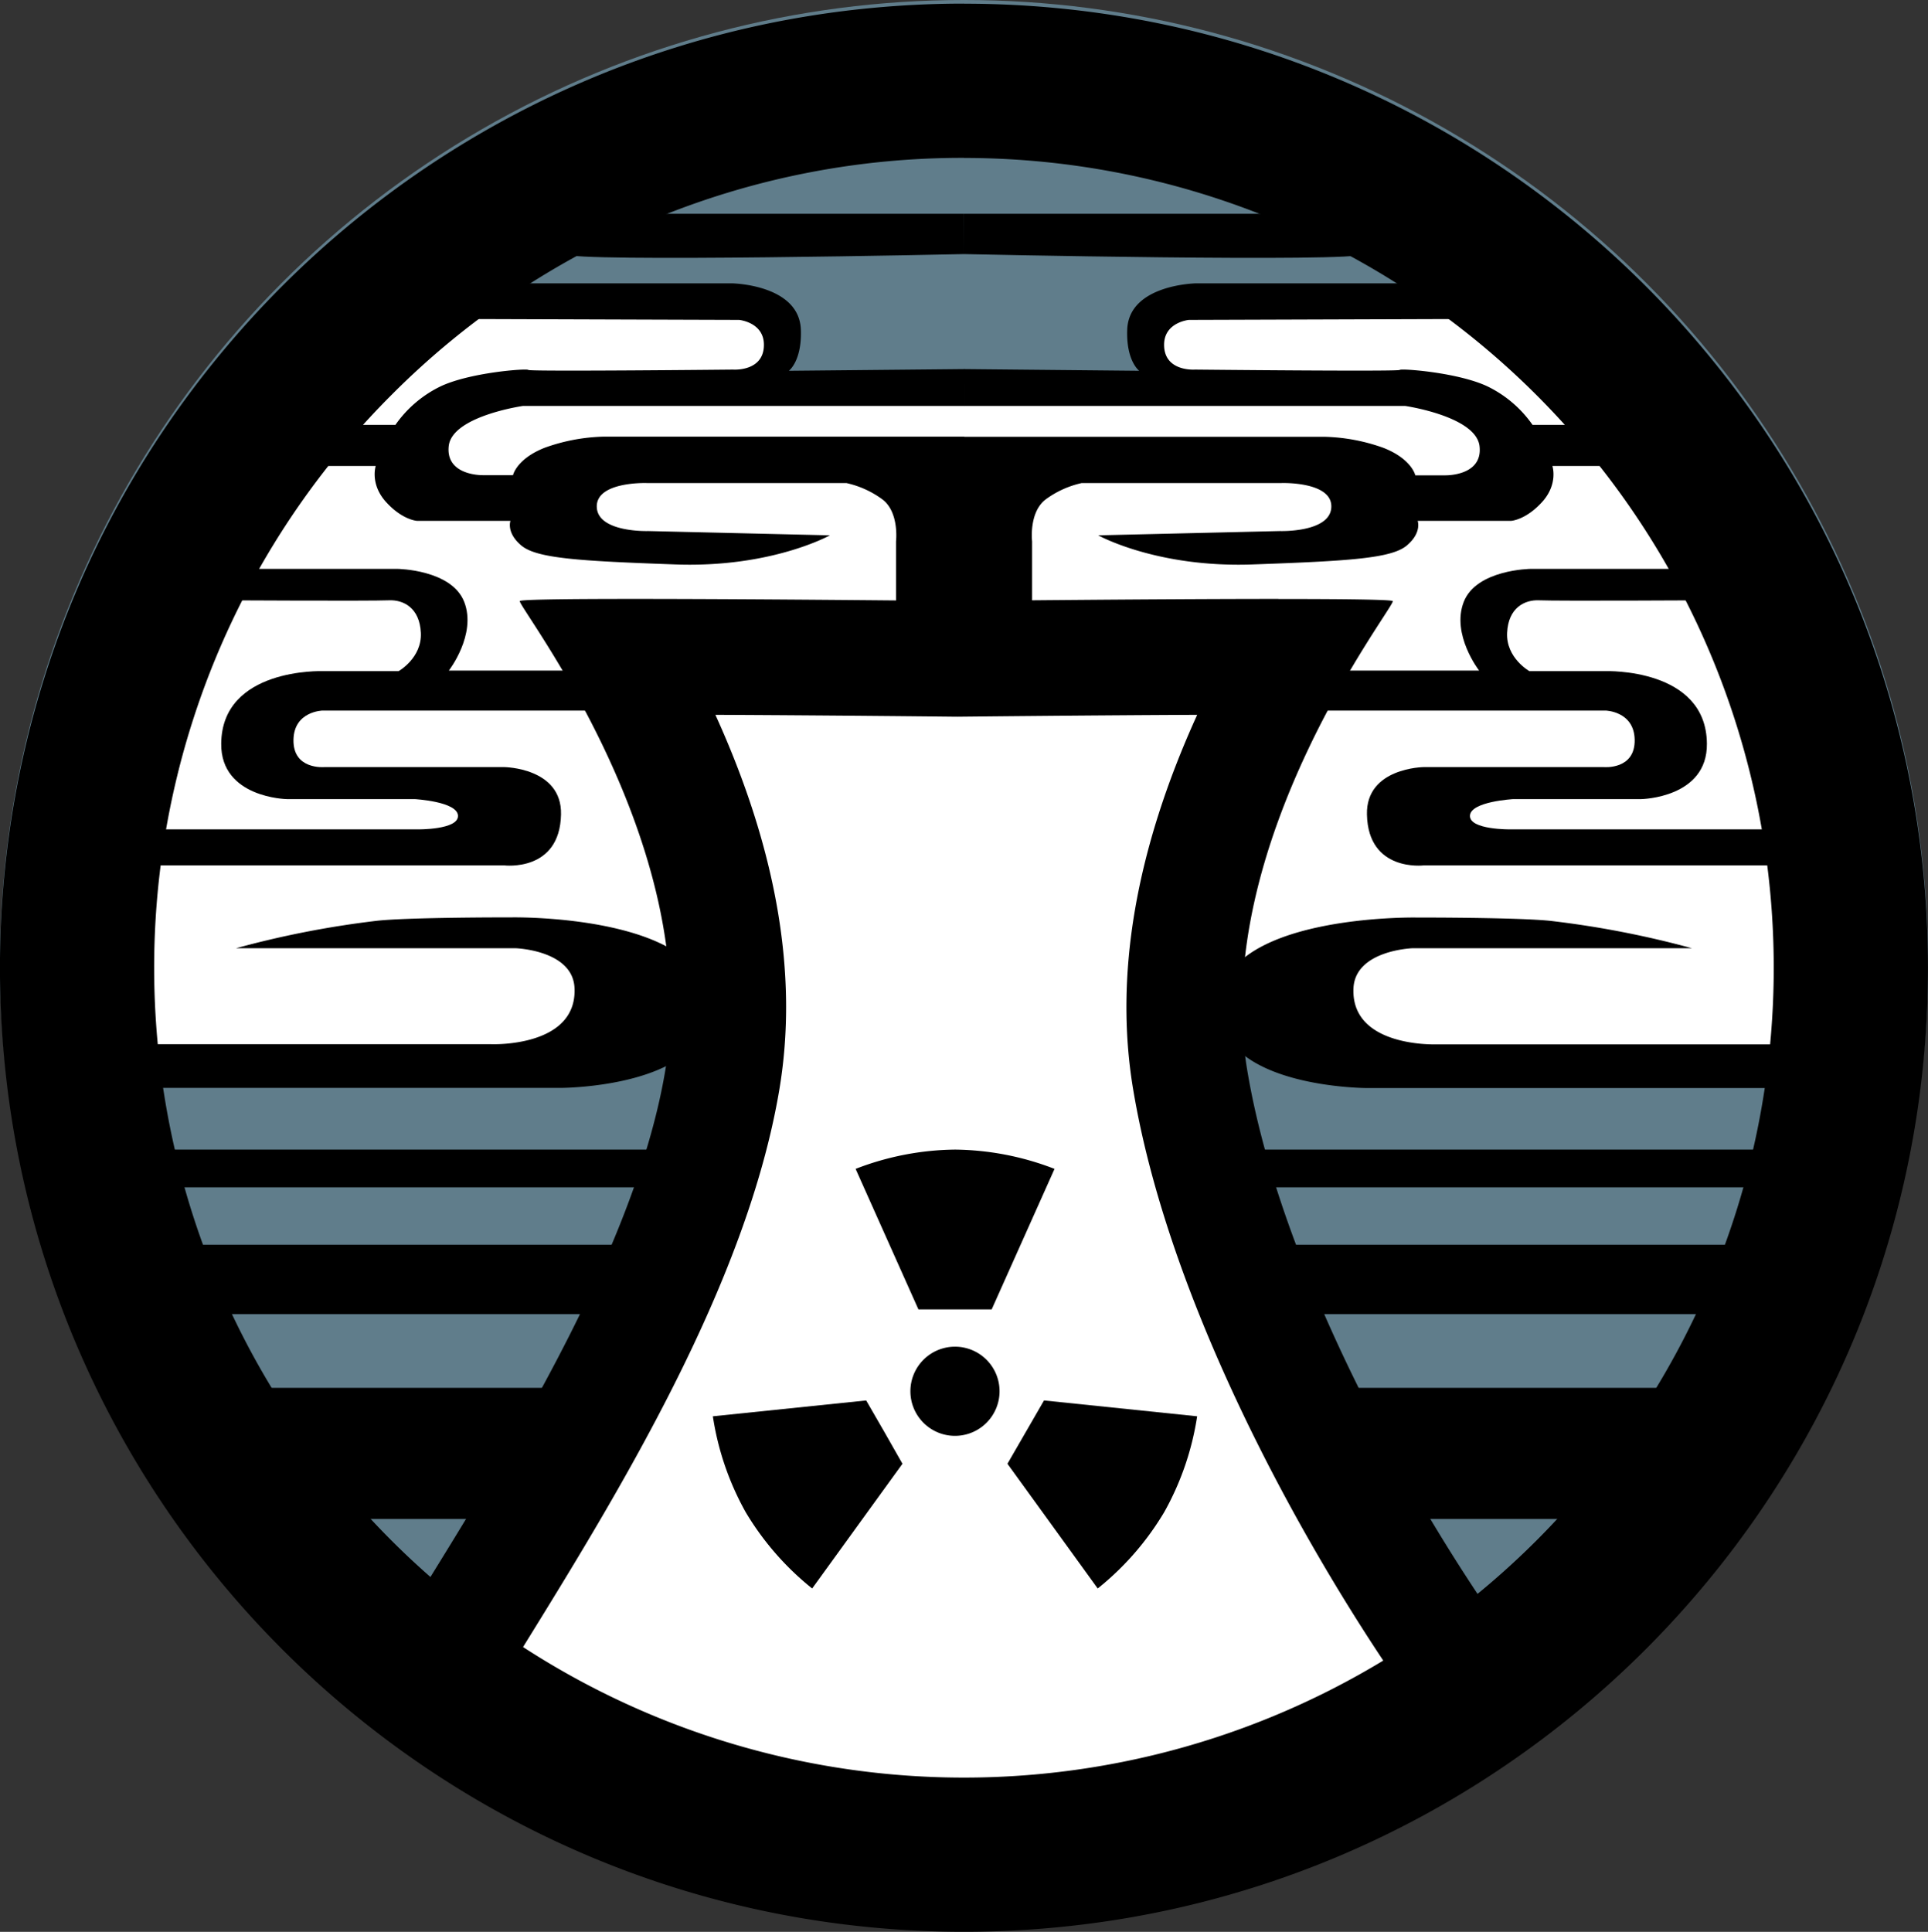 <svg id="Layer_1" data-name="Layer 1" xmlns="http://www.w3.org/2000/svg" viewBox="0 0 500 500.96"><rect x="0" y="0" width="500" height="500.96" fill="#333333" stroke="none"/><defs><style>.cls-1{fill:#607d8b;}.cls-2{fill:#fff;}</style></defs><title>electrify_nuclear</title><circle class="cls-1" cx="250" cy="250" r="250"/><polygon class="cls-2" points="467 154.33 402.26 80.11 301.92 80.11 298.11 99.67 250 99.67 201.89 99.67 198.08 80.11 97.74 80.11 33 154.33 24.56 277.44 146.16 277.44 161.44 264.11 190.78 264.11 166.78 172.11 250 172.11 333.22 172.11 309.22 264.11 338.56 264.11 353.84 277.44 475.44 277.44 467 154.33"/><path class="cls-2" d="M247.46,481.51c-30.21-3.59-104.25-17.23-137.1-42.76,3.4-5.71,7.36-12.11,11.68-19.09,24-38.85,56.93-92.06,64.94-140.12,5.36-32.23-3.48-69-26.32-109.58h3.46c33.07,0,82.84.54,83.34.55h.33c.5,0,50.28-.55,83.35-.55h3.45c-22.83,40.56-31.68,77.35-26.31,109.58,9.7,58.29,49,125.68,76.22,161.76-8.1,6.38-26.69,16.48-69,27C284.59,476,254.92,480.45,247.46,481.51Z" transform="translate(0.37 0.37)"/><path d="M310.1,185c-15.94,35-21.53,67.5-16.62,97,9,54.15,42.23,115.53,69.33,154.82-10.19,4.87-27.08,11.2-54.59,17.85-26.6,6.43-51.68,10.36-60.84,11.7a538.9,538.9,0,0,1-57.24-10.85c-29.16-7.29-47.71-15-59.37-21.45l4-6.52c24.69-39.91,58.5-94.57,67-145.55,4.91-29.48-.68-62-16.61-97,29.69.13,61.74.48,62.14.49H248c.4,0,32.45-.36,62.15-.49m21-30.06c-33.54,0-83.51.55-83.51.55s-50-.55-83.51-.55c-16.78,0-29.43.14-29.69.55-.75,1.23,47.57,62.62,37.75,121.56S110.63,406.52,91.4,441.61c37.45,41.8,156.23,55,156.23,55s137.89-18.14,156.22-55c-27.45-33.06-71-105.6-80.78-164.54s38.5-120.33,37.75-121.56c-.25-.41-12.92-.55-29.68-.55Z" transform="translate(0.37 0.37)"/><path d="M232,177.74V140s.89-7.55-3.56-10.89a24.76,24.76,0,0,0-9.33-4.22H167.29s-13.11-.44-12.89,6.22,13.34,6.23,13.34,6.23l47.11,1.11s-15.11,8.44-40,7.55-36-1.55-40-4.89-2.84-6.42-2.84-6.42l-24.27,0s-3.78-.22-8-4.89-2.67-9.33-2.67-9.33H78.4l6.67-10.67h17.11A30.5,30.5,0,0,1,113.52,100c7.55-3.78,22.88-4.89,23.11-4.44s53.11-.09,53.11-.09,8,.61,8-6.43c0-5.85-6.42-6.45-6.42-6.45l-76.11-.25,13-9.23h61.34s17.35.3,17.77,12c.3,8.15-3.11,10.67-3.11,10.67l45.45-.44v9.55H135.29S116.85,107.52,116,115.3s8.89,7.55,8.89,7.55h7.78s.89-4.22,8.22-7.11a48.42,48.42,0,0,1,15.55-2.89h93.23v64.89Z" transform="translate(0.37 0.37)"/><path d="M249.63,65.52s-101.45,2.22-103.67,0S164,55.07,164,55.07h85.61Z" transform="translate(0.37 0.37)"/><path d="M60.48,147.15H102.7s14.07.15,17.33,8.59-4,17.78-4,17.78h35.56L158,183.89H83.29s-7.4.15-7.55,7.55c-.16,7.88,8,7.11,8,7.11H130.4s15,.15,14.72,12.28c-.3,15-14.72,13.21-14.72,13.21H36.77V214.7h71.12s10.66.15,10.51-3.55-11.26-4.3-11.26-4.3H74s-17.14-.29-17-14.37c.15-19.7,26.22-18.81,26.22-18.81H103s6.07-3.41,5.77-9.93-4.54-8.61-8.29-8.44c-4.88.21-43.41,0-43.41,0Z" transform="translate(0.37 0.37)"/><path d="M60.85,245.52h72.44s15,.45,15.34,10.44c.59,15.34-21.56,14.45-21.56,14.45H35.52v11.33H145.07s38.45,0,38.45-21.11c0-24-51.12-23.11-51.12-23.11s-26.53-.05-35,.88A248.21,248.21,0,0,0,60.85,245.52Z" transform="translate(0.37 0.37)"/><polygon points="38.56 298.11 182.33 298.11 182.33 307.89 37.15 307.89 38.56 298.11"/><polygon points="44.78 322.78 173.67 322.78 171.22 340.78 46.56 340.78 44.78 322.78"/><polygon points="62.56 359.89 157.89 359.89 139.22 393.89 80.11 393.89 62.56 359.89"/><path d="M267.29,177.74V140s-.89-7.55,3.56-10.89a24.76,24.76,0,0,1,9.33-4.22H332s13.11-.44,12.89,6.22-13.33,6.23-13.33,6.23l-47.12,1.11s15.12,8.44,40,7.55,36-1.55,40-4.89,2.84-6.42,2.84-6.42l24.28,0s3.77-.22,8-4.89,2.66-9.33,2.66-9.33h18.67l-6.67-10.67H397.07A30.52,30.52,0,0,0,385.74,100c-7.56-3.78-22.89-4.89-23.11-4.44s-53.11-.09-53.11-.09-8,.61-8-6.43c0-5.85,6.42-6.45,6.42-6.45l76.11-.25-13-9.23H309.74s-17.35.3-17.78,12c-.3,8.15,3.11,10.67,3.11,10.67l-45.44-.44v9.55H364s18.44,2.67,19.33,10.45-8.89,7.55-8.89,7.55h-7.77s-.89-4.22-8.23-7.11a48.42,48.42,0,0,0-15.55-2.89H249.63v64.89Z" transform="translate(0.37 0.37)"/><path d="M249.63,65.52s101.44,2.22,103.66,0-18.05-10.45-18.05-10.45H249.63Z" transform="translate(0.37 0.37)"/><path d="M438.77,147.15H396.55s-14.07.15-17.33,8.59,4,17.78,4,17.78H347.66l-6.37,10.37H416s7.41.15,7.56,7.55c.15,7.88-8,7.11-8,7.11H368.85s-15,.15-14.72,12.28c.3,15,14.72,13.21,14.72,13.21h93.63V214.7H391.37s-10.67.15-10.52-3.55,11.26-4.3,11.26-4.3h33.18s17.15-.29,17-14.37c-.15-19.7-26.22-18.81-26.22-18.81H396.26s-6.08-3.41-5.78-9.93,4.55-8.61,8.29-8.44c4.89.21,43.41,0,43.41,0Z" transform="translate(0.37 0.37)"/><path d="M438.4,245.52H366S351,246,350.63,256c-.6,15.34,21.55,14.45,21.55,14.45h91.56v11.33H354.18s-38.44,0-38.44-21.11c0-24,51.11-23.11,51.11-23.11s26.54-.05,35,.88A248.25,248.25,0,0,1,438.4,245.52Z" transform="translate(0.37 0.37)"/><polygon points="461.44 298.11 317.67 298.11 317.67 307.89 462.85 307.89 461.44 298.11"/><polygon points="455.22 322.78 326.33 322.78 328.78 340.78 453.44 340.78 455.22 322.78"/><polygon points="437.44 359.89 342.11 359.89 360.78 393.89 419.89 393.89 437.44 359.89"/><path d="M247.29,348.85a11.56,11.56,0,1,0,11.56,11.56,11.55,11.55,0,0,0-11.56-11.56Z" transform="translate(0.37 0.37)"/><path d="M247.29,297.74a73.32,73.32,0,0,0-25.77,5l16.29,36.44h19l16.3-36.44A73.34,73.34,0,0,0,247.29,297.74Z" transform="translate(0.37 0.37)"/><path d="M193,391.74a73.68,73.68,0,0,0,17.25,19.81l23.42-32.34L229,371l-4.74-8.21L184.5,366.9A73.39,73.39,0,0,0,193,391.74Z" transform="translate(0.37 0.37)"/><path d="M301.56,391.74a73.29,73.29,0,0,0,8.53-24.84l-39.71-4.11L265.64,371l-4.74,8.21,23.41,32.34A73.49,73.49,0,0,0,301.56,391.74Z" transform="translate(0.37 0.37)"/><path d="M249.63,40.59A210,210,0,0,1,398.12,399.08a210,210,0,0,1-297-297,208.66,208.66,0,0,1,148.5-61.51m0-40c-138.07,0-250,111.93-250,250s111.93,250,250,250,250-111.93,250-250S387.7.59,249.63.59Z" transform="translate(0.37 0.37)"/></svg>